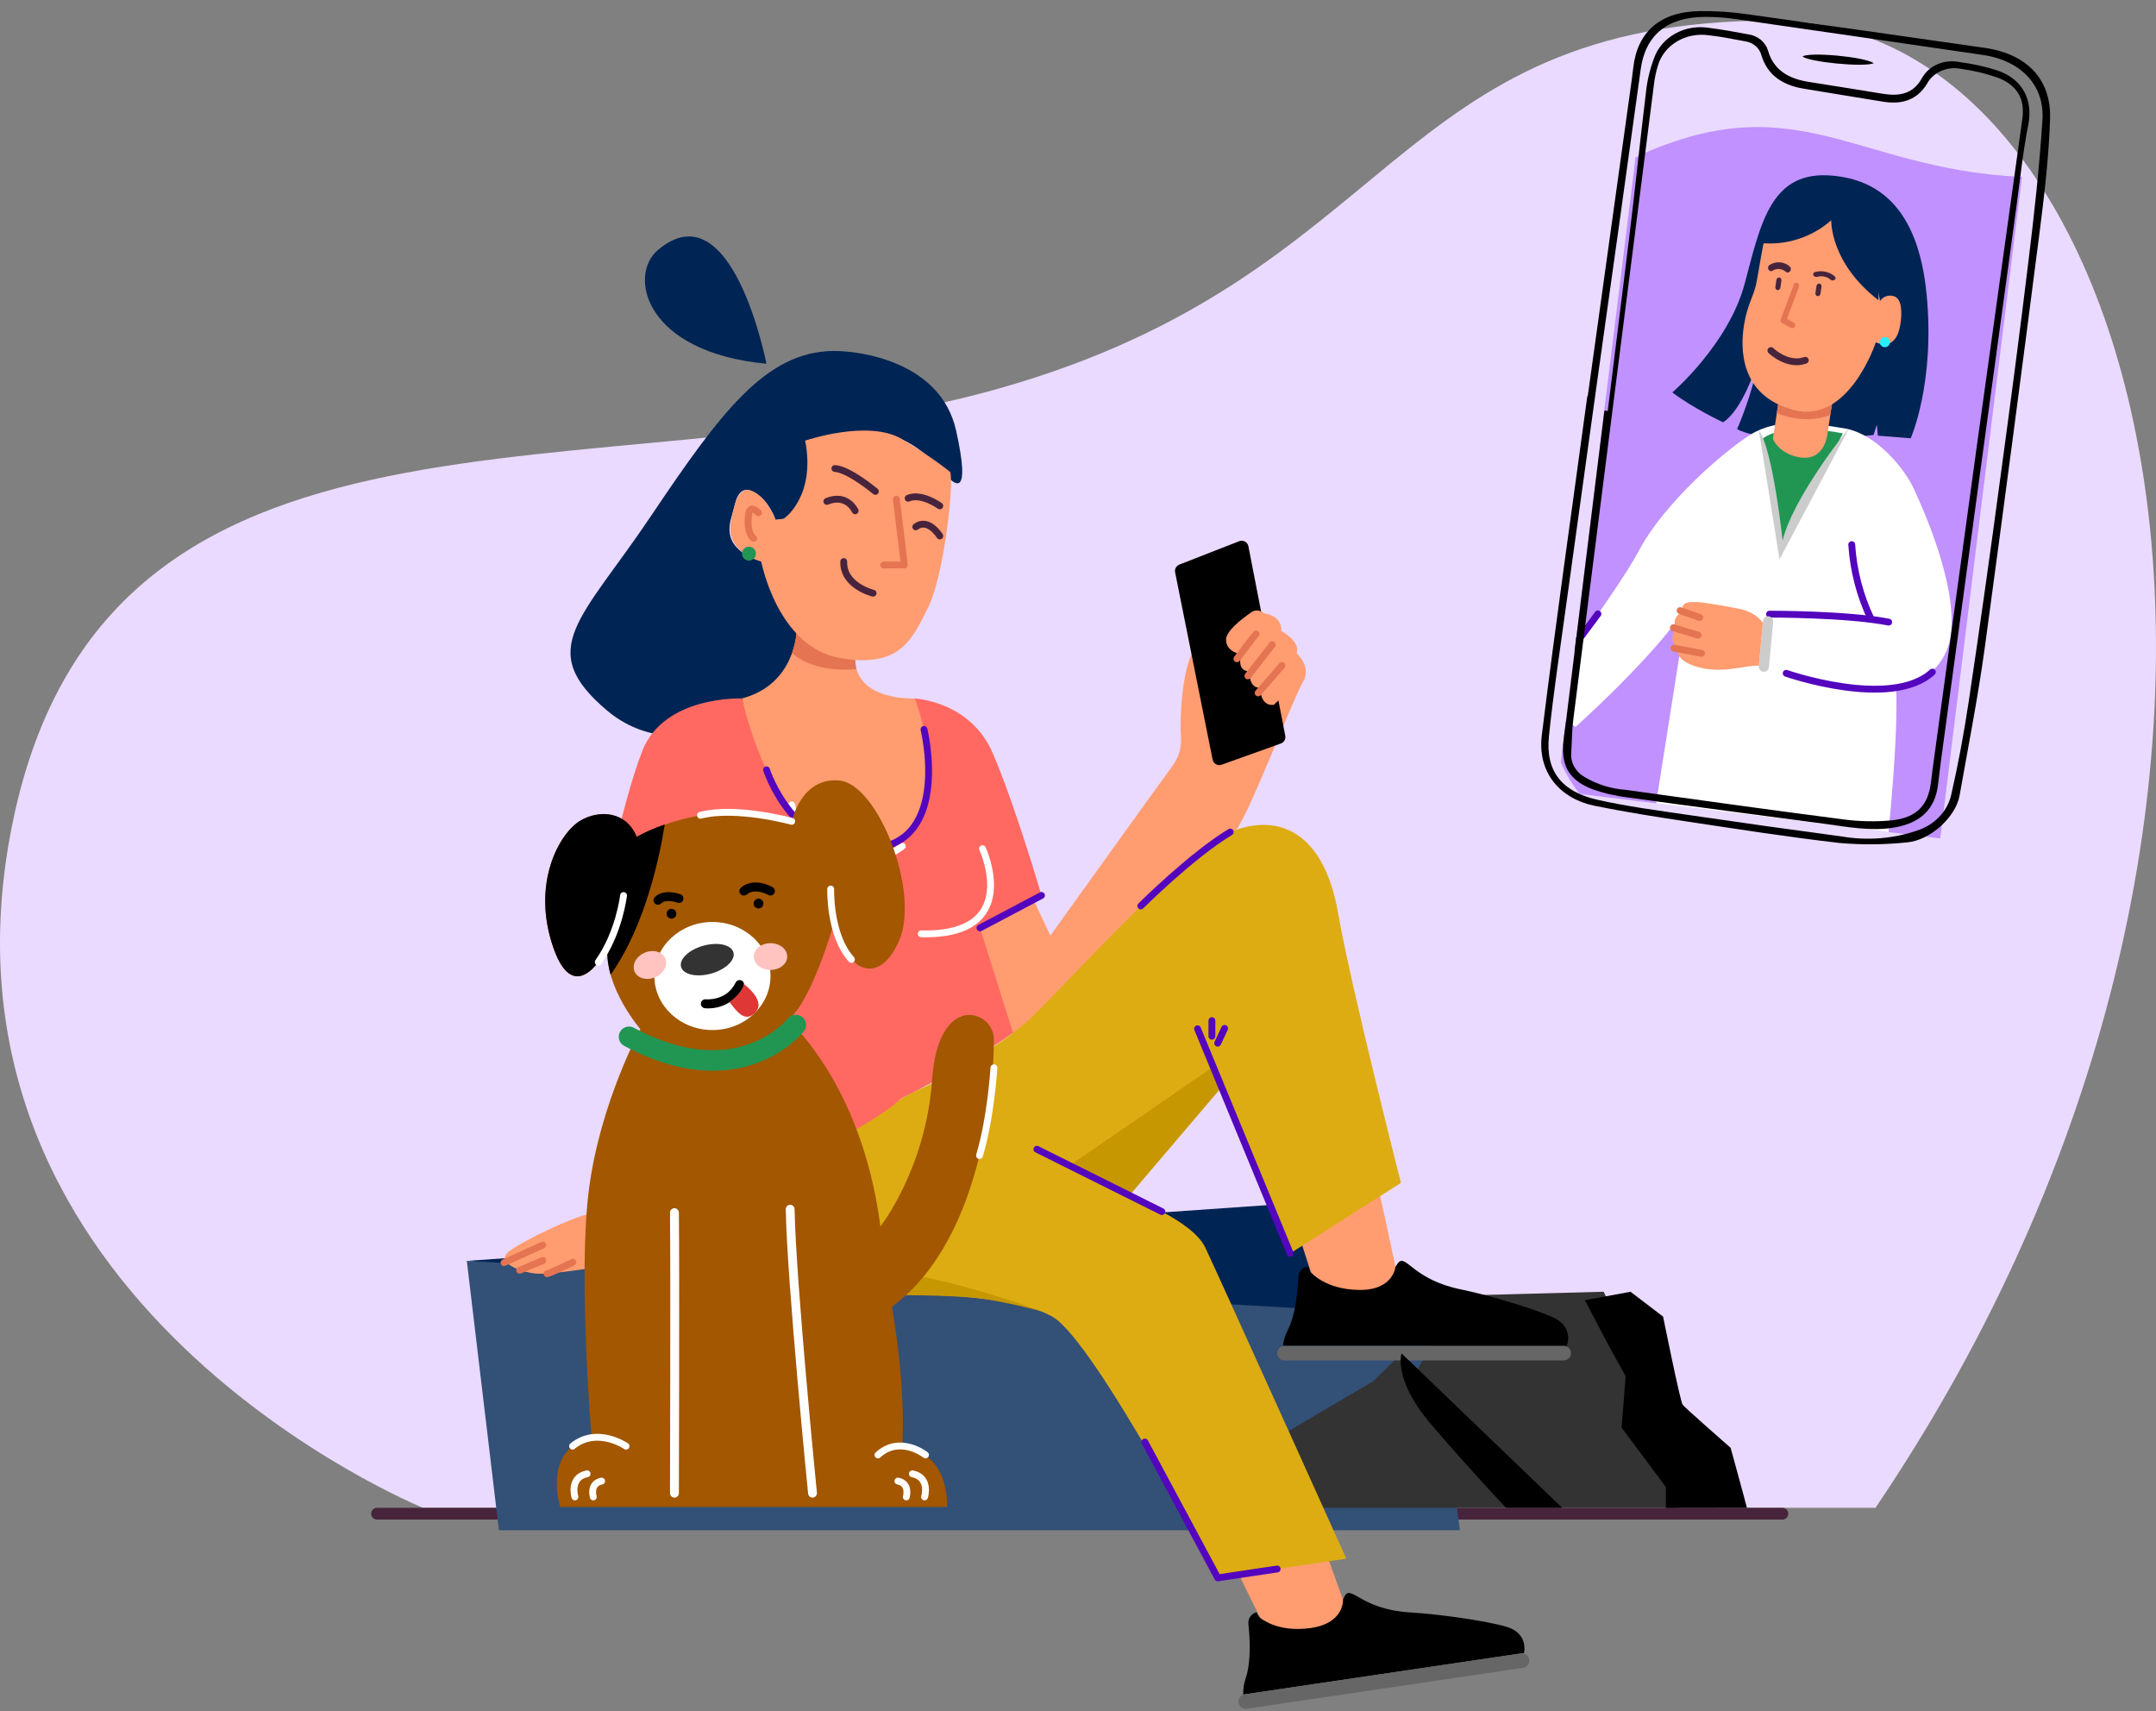 <svg width="315" height="250" viewBox="0 0 315 250" fill="none" xmlns="http://www.w3.org/2000/svg">
<rect x="0" y="0" width="315" height="250" fill="#808080" stroke="none"/>
<path d="M61.804 220.296C61.804 220.296 -11.497 190.562 1.557 121.651C14.612 52.739 87.624 73.302 146.008 56.747C204.391 40.191 202.976 3 259.157 3C315.337 3 343.381 117.767 274.015 220.296H61.804Z" fill="#EADAFF"/>
<path d="M260.41 222.016H55.091C54.862 222.016 54.643 221.926 54.481 221.764C54.319 221.603 54.228 221.384 54.227 221.156C54.228 220.927 54.319 220.708 54.481 220.547C54.643 220.385 54.862 220.295 55.091 220.295H260.41C260.638 220.295 260.857 220.386 261.019 220.547C261.18 220.708 261.271 220.927 261.271 221.156C261.271 221.384 261.18 221.603 261.019 221.764C260.857 221.926 260.638 222.016 260.41 222.016Z" fill="#47243B"/>
<path d="M121.74 51.278C125.562 51.23 137.439 52.797 139.687 62.894C141.935 72.991 139.343 70.506 138.692 69.906C137.542 68.874 134.141 64.054 128.856 63.365C123.572 62.677 117.647 64.398 117.647 64.398C117.647 64.398 120.274 71.772 114.521 75.811L113.316 75.966C113.316 75.966 112.452 73.26 110.335 71.989C108.218 70.719 107.581 72.599 107.219 74.279C106.858 75.959 104.672 79.856 111.223 82.035C111.223 82.035 112.542 86.789 117.162 91.674C117.162 91.674 119.73 94.525 117.12 98.904C114.511 103.283 99.356 112.802 88.701 103.817C78.046 94.831 84.938 90.549 95.177 75.294C105.415 60.04 111.953 51.395 121.74 51.278Z" fill="#002454"/>
<path d="M193.244 175.51L68.204 184.22L193.244 195.539V175.51Z" fill="#002454"/>
<path d="M72.893 223.577L68.204 184.221L209.201 192.242L213.298 223.577H72.893Z" fill="#335076"/>
<path d="M245.362 220.298H179.738L187.347 209.629L200.663 201.783L204.77 197.741L207.159 200.041L212.874 189.3L234.308 188.729L240.845 203.091L240.37 208.204L245.362 213.553V220.298Z" fill="#333333"/>
<path d="M133.635 102.048C133.635 102.048 123.603 102.533 125.094 94.708L116.394 92.019C116.394 92.019 116.374 99.938 108.404 102.048C108.404 102.048 112.879 128.064 127.896 125.007C142.913 121.95 133.635 102.048 133.635 102.048Z" fill="#FF9C70"/>
<path d="M125.121 97.756C125.121 97.756 119.083 98.52 115.723 95.391C115.723 95.391 116.962 92.354 116.167 89.518L125.059 94.052C125.059 94.052 124.756 96.406 125.121 97.756Z" fill="#E47452"/>
<path d="M138.858 68.992C139.329 71.347 137.863 84.309 135.56 88.843C133.256 93.377 131.573 97.639 122.822 96.162C113.565 94.599 111.217 82.019 111.217 82.019C111.217 82.019 106.09 80.818 106.772 76.473C107.454 72.129 108.445 70.876 110.328 71.974C112.212 73.072 113.31 75.95 113.31 75.95L114.515 75.795C114.515 75.795 119.214 72.59 117.641 64.383C117.641 64.383 126.905 61.198 131.824 64.183C136.744 67.168 138.858 68.992 138.858 68.992Z" fill="#FF9C70"/>
<path d="M255.229 220.296C255.108 219.735 252.85 211.531 252.85 211.531C252.85 211.531 246.192 205.706 245.838 205.231C245.483 204.756 242.984 192.362 242.984 192.362L238.229 188.73L231.561 189.966L234.9 196.332L237.513 201.086L236.921 208.577L243.393 217.256V220.313L255.229 220.296Z" fill="black"/>
<path d="M151.003 131.476L153.465 136.702C153.465 136.702 166.323 118.749 171.366 111.812C172.234 110.617 172.652 109.154 172.547 107.681C172.382 105.271 172.585 99.542 173.869 96.11C174.819 93.569 177.656 91.487 177.656 91.487C177.656 91.487 180.479 88.877 182.183 88.839C183.887 88.801 184.648 89.597 184.648 89.597C184.648 89.597 187.337 89.862 187.185 92.175C187.185 92.175 190.101 93.728 189.42 95.432C189.42 95.432 191.73 97.401 190.328 99.711C188.927 102.021 182.459 119.028 180.631 121.19C178.802 123.352 164.853 143.632 164.853 143.632L148.115 151.729L142.197 135.26L151.003 131.476Z" fill="#FF9C70"/>
<path d="M204.33 184.451C203.727 185.081 203.187 187.587 197.152 187.511C191.117 187.436 191.155 185.036 191.155 185.036C190.768 185.067 190.406 185.239 190.138 185.519C189.87 185.798 189.713 186.167 189.698 186.554C189.623 188.493 189.32 192.011 188.177 194.28C187.785 195.014 187.535 195.815 187.44 196.641H228.91C228.91 196.641 230.032 193.932 226.975 192.51C223.918 191.088 216.909 189.088 213.398 188.379C206.533 186.964 205.455 183.274 204.33 184.451Z" fill="black"/>
<path d="M228.466 196.639H187.66C187.073 196.639 186.597 197.115 186.597 197.702C186.597 198.29 187.073 198.766 187.66 198.766H228.466C229.054 198.766 229.53 198.29 229.53 197.702C229.53 197.115 229.054 196.639 228.466 196.639Z" fill="#666666"/>
<path d="M201.507 174.236C201.638 174.498 203.882 185.088 203.882 185.088C203.882 185.088 203.596 188.53 198.57 188.465C193.544 188.399 191.509 185.859 191.509 185.859L189.499 179.586L201.507 174.236Z" fill="#FF9C70"/>
<path d="M196.563 233.04C196.057 233.753 195.874 236.311 189.908 237.12C183.942 237.929 183.615 235.55 183.615 235.55C183.236 235.637 182.902 235.861 182.677 236.178C182.452 236.496 182.352 236.885 182.396 237.271C182.606 239.199 182.823 242.725 182.021 245.138C181.743 245.921 181.614 246.748 181.639 247.579L222.661 241.506C222.661 241.506 223.374 238.662 220.141 237.695C216.909 236.727 209.683 235.784 206.106 235.588C199.11 235.202 197.502 231.712 196.563 233.04Z" fill="black"/>
<path d="M222.222 241.57L181.857 247.545C181.275 247.631 180.874 248.172 180.96 248.753C181.046 249.335 181.587 249.736 182.168 249.65L222.534 243.675C223.115 243.589 223.516 243.048 223.43 242.467C223.344 241.886 222.804 241.484 222.222 241.57Z" fill="#666666"/>
<path d="M193.562 226.455C193.727 226.696 196.216 233.736 196.216 233.736C196.216 233.736 196.433 237.179 191.455 237.867C186.476 238.556 184.084 236.325 184.084 236.325L180.424 228.879L193.562 226.455Z" fill="#FF9C70"/>
<path d="M204.684 172.821L188.504 183.125L178.451 158.861L164.87 174.807C164.87 174.807 174.165 178.223 176.086 182.254C178.007 186.285 196.704 227.728 196.704 227.728L177.924 230.53C177.924 230.53 160.05 196.104 153.826 192.417C147.601 188.729 130.956 189.177 130.956 189.177C130.956 189.177 102.293 187.38 95.631 182.216C88.97 177.052 103.126 172.232 103.126 172.232C103.126 172.232 113.109 170.067 119.943 167.413C126.777 164.758 129.411 161.305 134.13 159.236C138.85 157.167 145.643 152.943 149.622 149.628C153.602 146.313 173.552 123.629 180.634 121.226C187.715 118.823 193.592 122.469 195.499 133.399C197.406 144.33 204.684 172.821 204.684 172.821Z" fill="#DDAC13"/>
<path d="M148.001 150.889L143.181 135.59L152.17 130.842C152.17 130.842 148.383 117.833 145.075 110.104C141.766 102.375 133.642 102.062 133.642 102.062C133.642 102.062 141.363 121.282 127.486 123.967C113.609 126.653 108.404 102.048 108.404 102.048C108.404 102.048 97.043 101.576 93.848 109.698C90.653 117.819 87.273 135.48 87.118 135.951C86.963 136.423 95.473 141.628 95.473 141.628L110.535 172.536C110.535 172.536 127.342 164.718 131.586 160.539C132.643 159.929 141.019 155.977 148.001 150.889Z" fill="#FF6961"/>
<path d="M143.55 123.996C143.55 123.996 149.516 136.799 134.599 136.434" stroke="white" stroke-linecap="round" stroke-linejoin="round"/>
<path d="M115.678 117.598C115.678 117.598 118.112 133.31 131.838 123.636" stroke="white" stroke-linecap="round" stroke-linejoin="round"/>
<path d="M96.123 36.528C91.72 40.257 94.185 51.469 111.977 53.142C111.977 53.142 106.992 27.336 96.123 36.528Z" fill="#002454"/>
<path d="M228.242 220.296L204.767 197.74C204.767 197.74 203.51 201.527 208.981 207.965C214.451 214.403 220.038 220.296 220.038 220.296H228.242Z" fill="black"/>
<path d="M178.445 158.862L177.205 155.891L156.271 170.298L164.877 174.808L178.445 158.862Z" fill="#C79702"/>
<path d="M94.437 177.566C94.437 177.566 124.364 184.854 132.199 186.08C140.035 187.306 149.502 190.556 152.167 191.619C152.167 191.619 145.605 189.705 140.51 189.45C135.415 189.196 132.065 189.254 130.956 189.178C129.848 189.103 111.991 187.695 105.512 185.832C99.033 183.97 91.724 182.169 94.437 177.566Z" fill="#C79702"/>
<path d="M127.896 71.794C127.896 71.794 124.036 68.565 121.981 68.451" stroke="#47243B" stroke-linecap="round" stroke-linejoin="round"/>
<path d="M137.308 73.91C137.308 73.91 134.637 71.962 132.685 72.795" stroke="#47243B" stroke-linecap="round" stroke-linejoin="round"/>
<path d="M137.308 78.313C137.308 78.313 135.638 75.586 133.8 76.977" stroke="#47243B" stroke-linecap="round" stroke-linejoin="round"/>
<path d="M124.939 74.635C124.939 74.635 123.771 72.032 120.807 73.258" stroke="#47243B" stroke-linecap="round" stroke-linejoin="round"/>
<path d="M129.121 82.546H132.13L130.96 72.928" stroke="#E47452" stroke-linecap="round" stroke-linejoin="round"/>
<path d="M127.562 86.668C127.562 86.668 123.159 85.608 123.272 82.045" stroke="#47243B" stroke-linecap="round" stroke-linejoin="round"/>
<path d="M109.784 128.131L110.373 135.577" stroke="#5405BE" stroke-linecap="round" stroke-linejoin="round"/>
<path d="M109.426 81.905C109.989 81.905 110.445 81.449 110.445 80.886C110.445 80.323 109.989 79.867 109.426 79.867C108.863 79.867 108.407 80.323 108.407 80.886C108.407 81.449 108.863 81.905 109.426 81.905Z" fill="#219653"/>
<path d="M110.82 74.914C110.82 74.914 109.677 73.706 109.423 74.914C109.168 76.122 109.233 78.012 110.111 78.663" stroke="#E47452" stroke-linecap="round" stroke-linejoin="round"/>
<path d="M88.739 184.909C88.595 184.909 80.367 186.331 78.167 186.066C75.967 185.801 72.359 184.448 74.311 182.878C76.263 181.308 83.978 177.683 86.071 177.37C87.158 177.178 88.256 177.063 89.359 177.025L88.739 184.909Z" fill="#FF9C70"/>
<path d="M73.64 184.476L79.307 181.904" stroke="#E47452" stroke-linecap="round" stroke-linejoin="round"/>
<path d="M75.926 185.591L79.307 184.162" stroke="#E47452" stroke-linecap="round" stroke-linejoin="round"/>
<path d="M79.926 186.098C80.308 186.067 83.695 184.418 83.695 184.418" stroke="#E47452" stroke-linecap="round" stroke-linejoin="round"/>
<path d="M152.167 130.824L143.178 135.575" stroke="#5405BE" stroke-linecap="round" stroke-linejoin="round"/>
<path d="M166.677 132.361C166.677 132.361 174.089 124.969 179.742 121.564" stroke="#5405BE" stroke-linecap="round" stroke-linejoin="round"/>
<path d="M188.5 183.127L174.967 150.309" stroke="#5405BE" stroke-linecap="round" stroke-linejoin="round"/>
<path d="M177.064 149.119V151.395" stroke="#5405BE" stroke-linecap="round" stroke-linejoin="round"/>
<path d="M178.919 150.256L177.907 152.414" stroke="#5405BE" stroke-linecap="round" stroke-linejoin="round"/>
<path d="M169.752 177.018L151.499 167.912" stroke="#5405BE" stroke-linecap="round" stroke-linejoin="round"/>
<path d="M167.27 210.682L177.918 230.532L186.596 229.238" stroke="#5405BE" stroke-linecap="round" stroke-linejoin="round"/>
<path d="M181.057 79.07L172.309 82.488C172.09 82.574 171.908 82.734 171.795 82.941C171.682 83.147 171.644 83.386 171.69 83.617L177.167 110.979C177.196 111.121 177.254 111.254 177.339 111.37C177.424 111.487 177.532 111.584 177.657 111.655C177.783 111.725 177.922 111.768 178.065 111.781C178.209 111.793 178.353 111.775 178.489 111.727L187.137 108.628C187.362 108.548 187.551 108.389 187.67 108.182C187.789 107.974 187.829 107.73 187.784 107.496L182.396 79.81C182.368 79.667 182.308 79.532 182.222 79.414C182.137 79.297 182.026 79.199 181.898 79.129C181.771 79.058 181.63 79.017 181.484 79.006C181.339 78.996 181.193 79.018 181.057 79.07Z" fill="black"/>
<path d="M184.8 89.896C184.711 89.729 184.589 89.584 184.441 89.468C184.292 89.353 184.121 89.27 183.938 89.225C183.755 89.181 183.565 89.175 183.38 89.21C183.195 89.244 183.019 89.317 182.865 89.424C181.377 90.457 179.105 92.209 179.13 93.472C179.167 95.349 181.374 95.597 181.374 95.597C181.374 95.597 180.51 98.007 182.562 98.106C182.562 98.106 182.386 100.585 184.118 100.478C184.118 100.478 184.049 103.201 186.101 102.988L189.85 99.415L184.8 89.896Z" fill="#FF9C70"/>
<path d="M183.818 101.239L187.302 97.225" stroke="#E47452" stroke-linecap="round" stroke-linejoin="round"/>
<path d="M182.318 98.754L185.884 94.203" stroke="#E47452" stroke-linecap="round" stroke-linejoin="round"/>
<path d="M183.515 92.629C183.343 92.767 180.72 96.254 180.72 96.254" stroke="#E47452" stroke-linecap="round" stroke-linejoin="round"/>
<path d="M134.998 106.572C134.998 106.572 139.015 122.98 127.486 123.968C115.957 124.956 111.994 112.473 111.994 112.473" stroke="#5405BE" stroke-linecap="round" stroke-linejoin="round"/>
<path d="M88.746 138.496C88.746 138.496 84.123 147.85 80.856 138.496C77.589 129.142 81.699 121.737 84.801 119.906C87.445 118.336 91.449 118.439 93.025 122.271C93.025 122.271 103.622 116.074 115.678 120.016C115.678 120.016 117.031 113.475 122.667 114.043C128.302 114.611 134.499 130.385 131.342 137.484C128.185 144.582 123.231 141.429 121.878 134.781C121.878 134.781 118.498 146.614 115.117 148.979C115.117 148.979 115.506 149.323 116.15 150.012C118.928 152.931 126.44 162.223 128.629 179.195C128.629 179.195 135.277 170.743 136.179 157.785C137.081 144.827 145.095 147.602 145.195 151.698C145.295 155.795 144.407 180.548 130.32 190.917C130.32 190.917 132.365 202.13 131.834 211.249C131.834 211.249 138.43 211.711 138.375 220.169H81.844C81.844 220.169 79.134 211.604 86.44 210.13C86.44 210.13 84.391 186.214 86.068 173.604C87.744 160.994 93.556 150.352 93.556 150.352C93.556 150.352 88.368 144.376 88.746 138.496Z" fill="#A25700"/>
<path d="M104.09 150.493C108.777 150.493 112.576 146.959 112.576 142.599C112.576 138.239 108.777 134.705 104.09 134.705C99.403 134.705 95.604 138.239 95.604 142.599C95.604 146.959 99.403 150.493 104.09 150.493Z" fill="white"/>
<path d="M103.896 142.246C106.008 141.661 107.469 140.275 107.157 139.15C106.846 138.025 104.881 137.587 102.768 138.172C100.655 138.756 99.195 140.143 99.506 141.268C99.818 142.393 101.783 142.831 103.896 142.246Z" fill="#333333"/>
<path d="M103.443 147.326C103.274 147.326 103.123 147.326 102.985 147.306C102.813 147.287 102.655 147.2 102.546 147.066C102.437 146.931 102.386 146.759 102.403 146.586C102.421 146.414 102.507 146.257 102.641 146.148C102.775 146.038 102.947 145.987 103.119 146.004C103.25 146.004 106.169 146.266 107.471 143.564C107.546 143.408 107.68 143.288 107.843 143.23C108.006 143.173 108.186 143.183 108.342 143.257C108.498 143.333 108.618 143.467 108.675 143.631C108.733 143.795 108.723 143.975 108.648 144.132C108.169 145.1 107.427 145.914 106.506 146.479C105.585 147.044 104.523 147.338 103.443 147.326Z" fill="black"/>
<path d="M112.576 141.707C113.924 141.707 115.017 140.833 115.017 139.755C115.017 138.677 113.924 137.803 112.576 137.803C111.228 137.803 110.135 138.677 110.135 139.755C110.135 140.833 111.228 141.707 112.576 141.707Z" fill="#FFC3C0"/>
<path d="M95.721 142.784C96.961 142.255 97.624 141.023 97.202 140.031C96.779 139.04 95.431 138.664 94.191 139.192C92.951 139.72 92.288 140.952 92.71 141.944C93.133 142.936 94.481 143.312 95.721 142.784Z" fill="#FFC3C0"/>
<path d="M98.11 134.214C98.504 134.214 98.822 133.895 98.822 133.502C98.822 133.108 98.504 132.789 98.11 132.789C97.716 132.789 97.397 133.108 97.397 133.502C97.397 133.895 97.716 134.214 98.11 134.214Z" fill="black"/>
<path d="M110.819 132.724C111.213 132.724 111.532 132.405 111.532 132.011C111.532 131.618 111.213 131.299 110.819 131.299C110.426 131.299 110.106 131.618 110.106 132.011C110.106 132.405 110.426 132.724 110.819 132.724Z" fill="black"/>
<path d="M96.138 132.187C96.051 132.188 95.965 132.171 95.885 132.138C95.806 132.105 95.733 132.056 95.673 131.995C95.551 131.872 95.482 131.706 95.482 131.533C95.482 131.36 95.551 131.195 95.673 131.072C97.008 129.747 99.336 130.628 99.436 130.666C99.597 130.729 99.727 130.853 99.797 131.012C99.867 131.171 99.87 131.351 99.807 131.513C99.744 131.673 99.62 131.803 99.462 131.872C99.304 131.942 99.125 131.946 98.964 131.884C98.51 131.712 97.201 131.396 96.592 131.998C96.472 132.119 96.308 132.187 96.138 132.187Z" fill="black"/>
<path d="M112.576 130.839C112.456 130.84 112.337 130.809 112.232 130.75C112.194 130.729 110.311 129.665 109.099 130.684C109.034 130.74 108.958 130.782 108.876 130.808C108.795 130.834 108.709 130.843 108.623 130.836C108.538 130.829 108.455 130.804 108.379 130.765C108.303 130.725 108.235 130.671 108.18 130.605C108.125 130.54 108.083 130.464 108.057 130.382C108.031 130.301 108.021 130.215 108.029 130.129C108.036 130.044 108.06 129.961 108.1 129.885C108.139 129.809 108.194 129.741 108.259 129.686C110.184 128.065 112.783 129.559 112.893 129.624C112.967 129.667 113.031 129.725 113.083 129.793C113.134 129.861 113.172 129.939 113.193 130.022C113.215 130.105 113.22 130.191 113.208 130.276C113.196 130.361 113.167 130.442 113.124 130.516C113.068 130.612 112.988 130.692 112.893 130.749C112.797 130.806 112.688 130.837 112.576 130.839Z" fill="black"/>
<path d="M118.718 218.81C118.556 218.809 118.4 218.749 118.28 218.64C118.16 218.532 118.084 218.382 118.067 218.221C118.036 217.912 114.996 187.368 114.8 176.686C114.797 176.513 114.863 176.346 114.983 176.222C115.103 176.097 115.268 176.025 115.441 176.021C115.612 176.021 115.776 176.087 115.898 176.207C116.02 176.327 116.089 176.491 116.091 176.662C116.287 187.293 119.324 217.784 119.355 218.091C119.371 218.263 119.319 218.435 119.209 218.569C119.1 218.703 118.942 218.788 118.77 218.807L118.718 218.81Z" fill="white"/>
<path d="M98.54 218.807C98.367 218.806 98.201 218.736 98.079 218.612C97.958 218.489 97.889 218.323 97.889 218.15C97.889 217.83 97.986 185.872 97.889 177.182C97.888 177.009 97.956 176.843 98.077 176.719C98.198 176.595 98.363 176.524 98.537 176.521C98.709 176.521 98.874 176.59 98.996 176.711C99.117 176.832 99.186 176.997 99.187 177.169C99.287 185.875 99.187 217.844 99.187 218.164C99.185 218.334 99.115 218.497 98.995 218.617C98.874 218.737 98.71 218.806 98.54 218.807Z" fill="white"/>
<path d="M93.025 122.253C91.449 118.421 87.445 118.318 84.801 119.888C81.703 121.723 77.589 129.128 80.856 138.478C84.123 147.828 88.746 138.478 88.746 138.478C88.68 139.803 88.839 141.13 89.218 142.402C94.337 135.211 96.447 124.78 97.119 120.459C95.705 120.938 94.335 121.538 93.025 122.253Z" fill="black"/>
<path d="M116.274 149.76C116.274 149.76 108.108 160.17 91.903 151.481" stroke="#219653" stroke-width="3" stroke-linecap="round" stroke-linejoin="round"/>
<path d="M135.084 218.709C135.084 218.709 135.959 215.855 133.301 215.328" stroke="white" stroke-linecap="round" stroke-linejoin="round"/>
<path d="M132.412 218.709C132.412 218.709 133.008 216.751 131.187 216.393" stroke="white" stroke-linecap="round" stroke-linejoin="round"/>
<path d="M83.998 218.709C83.998 218.709 83.124 215.855 85.781 215.328" stroke="white" stroke-linecap="round" stroke-linejoin="round"/>
<path d="M86.681 218.709C86.681 218.709 86.082 216.751 87.903 216.393" stroke="white" stroke-linecap="round" stroke-linejoin="round"/>
<path d="M108.658 143.742C108.6 143.808 108.861 144.685 106.593 146.417C107.739 147.918 108.841 149.374 110.276 148.011C111.712 146.648 110.035 144.844 108.658 143.742Z" fill="#DF3636"/>
<path d="M115.677 120C115.677 120 107.563 117.765 102.341 119.115" stroke="white" stroke-linecap="round" stroke-linejoin="round"/>
<path d="M91.101 130.84C91.101 130.84 90.484 136.238 87.407 140.565" stroke="white" stroke-linecap="round" stroke-linejoin="round"/>
<path d="M121.369 129.891C121.369 129.891 121.159 136.618 124.398 140.177" stroke="white" stroke-linecap="round" stroke-linejoin="round"/>
<path d="M91.469 211.288C91.469 211.288 87.211 208.368 83.651 211.288" stroke="white" stroke-linecap="round" stroke-linejoin="round"/>
<path d="M135.222 212.57C135.222 212.57 131.504 209.626 128.275 212.57" stroke="white" stroke-linecap="round" stroke-linejoin="round"/>
<path d="M145.213 156.012C145.213 156.012 144.796 163.159 143.113 168.832" stroke="white" stroke-linecap="round" stroke-linejoin="round"/>
<g clip-path="url(#clip0_11582_11920)">
<path d="M248.277 129.287C248.277 129.287 229.583 120.707 227.096 108.377C224.609 96.046 226.796 91.127 231.971 67.824C234.572 56.117 222.061 30.181 240.363 22.319C264.49 11.937 272.373 26.434 300.311 25.913C328.25 25.392 329.465 20.788 341.515 15.544C366.251 4.784 387.651 -5.938 398.749 29.461C409.847 64.86 412.908 78.763 394.539 95.542C376.17 112.322 373.116 129.764 373.116 129.764L248.294 129.293" fill="#C091FF"/>
<path d="M267.832 25.671C274.112 26.283 280.218 29.994 281.482 42.994C282.747 55.993 279.162 64.033 279.162 64.033L274.369 63.65L274.212 62.057L273.724 63.553C273.724 63.553 258.944 65.338 253.799 62.708C253.799 62.708 256.28 56.972 256.672 53.299C256.672 53.299 254.598 59.908 251.746 61.695C251.746 61.695 247.324 59.624 244.337 57.334C244.337 57.334 252.553 50.299 254.917 41.407C257.282 32.515 258.748 24.787 267.832 25.671Z" fill="#002454"/>
<path d="M237.592 146.452L272.553 150.393C272.553 150.393 277.678 113.297 277.025 100.526C277.025 100.526 284.465 99.585 285.084 92.181C285.703 84.777 280.998 74.477 279.663 71.508C278.328 68.539 274.17 63.356 269.444 62.58C264.718 61.803 259.677 61.045 255.766 63.499C251.854 65.954 243.218 73.414 239.494 80.375C235.771 87.336 224.058 102.412 224.058 102.412L230.192 106.208C230.192 106.208 242.037 95.628 246.533 88.473C246.531 88.462 238.415 139.317 237.592 146.452Z" fill="white"/>
<path d="M269.256 63.324C269.256 63.324 260.961 61.513 257.541 64.072L259.909 80.585L260.38 80.35L269.256 63.324Z" fill="#219653"/>
<path d="M256.976 62.857C259.055 65.751 260.443 78.975 260.443 78.975C261.88 72.961 269.587 63.079 270.104 62.664L259.997 81.722L256.976 62.857Z" fill="#CCCCCC"/>
<path d="M267.729 58.562L266.975 63.555C266.833 64.494 266.098 67.298 263.016 66.833C259.935 66.368 259.027 64.142 259.027 64.142L260.021 57.563L267.729 58.562Z" fill="#FF9C70"/>
<path d="M259.602 60.337C259.602 60.337 263.41 62.173 267.418 60.623L267.729 58.562L260.022 57.554L259.602 60.337Z" fill="#E47452"/>
<path d="M274.067 50.022C274.067 50.022 270.124 61.999 262.112 59.917C254.1 57.834 254.272 50.78 254.806 47.49C255.34 44.201 256.304 43.273 256.683 40.99C257.062 38.708 257.594 35.888 257.594 35.888C257.856 34.15 262.681 28.515 268.044 31.288C273.407 34.061 274.677 43.99 274.677 43.99C274.875 43.677 275.17 43.436 275.517 43.303C275.864 43.169 276.246 43.151 276.605 43.25C277.944 43.556 277.9 45.729 277.657 47.342C277.413 48.954 276.601 51.083 274.067 50.022Z" fill="#FF9C70"/>
<path d="M258.734 51.217C258.734 51.217 261.186 53.584 263.758 52.64" stroke="#47243B" stroke-linecap="round" stroke-linejoin="round"/>
<path d="M261.81 47.937C261.894 47.95 261.98 47.935 262.056 47.893C262.133 47.852 262.196 47.786 262.238 47.705C262.262 47.652 262.277 47.595 262.282 47.537C262.286 47.478 262.279 47.42 262.262 47.365C262.244 47.31 262.217 47.259 262.181 47.216C262.145 47.173 262.101 47.139 262.052 47.114L261.076 46.591L262.834 41.9C262.875 41.792 262.875 41.671 262.833 41.565C262.791 41.459 262.712 41.375 262.612 41.334C262.562 41.313 262.509 41.303 262.455 41.305C262.401 41.306 262.348 41.319 262.298 41.343C262.249 41.367 262.204 41.4 262.166 41.442C262.129 41.484 262.099 41.534 262.079 41.588L260.182 46.654C260.143 46.756 260.141 46.87 260.176 46.972C260.212 47.074 260.282 47.157 260.373 47.204L261.678 47.902C261.719 47.921 261.764 47.933 261.81 47.937Z" fill="#E47452"/>
<path d="M265.548 43.263C265.645 43.277 265.745 43.249 265.825 43.184C265.905 43.119 265.959 43.022 265.975 42.915L266.13 41.891C266.146 41.784 266.123 41.676 266.065 41.59C266.008 41.504 265.922 41.448 265.825 41.433C265.727 41.418 265.628 41.447 265.548 41.512C265.468 41.577 265.414 41.673 265.398 41.78L265.243 42.805C265.227 42.912 265.25 43.02 265.307 43.106C265.365 43.191 265.451 43.248 265.548 43.263Z" fill="#47243B"/>
<path d="M259.694 42.38C259.791 42.394 259.89 42.366 259.97 42.301C260.05 42.236 260.104 42.139 260.12 42.033L260.275 41.008C260.291 40.901 260.268 40.793 260.211 40.707C260.154 40.621 260.067 40.565 259.97 40.55C259.873 40.536 259.773 40.564 259.693 40.629C259.613 40.694 259.559 40.791 259.543 40.897L259.388 41.922C259.372 42.029 259.395 42.137 259.453 42.223C259.51 42.309 259.597 42.365 259.694 42.38Z" fill="#47243B"/>
<path d="M258.626 39.593C258.683 39.612 258.743 39.618 258.803 39.611C258.863 39.603 258.921 39.582 258.974 39.55C259.278 39.364 259.623 39.279 259.966 39.305C260.309 39.331 260.634 39.468 260.901 39.698C260.945 39.739 260.996 39.771 261.052 39.79C261.107 39.81 261.166 39.817 261.225 39.811C261.284 39.806 261.342 39.788 261.395 39.758C261.448 39.728 261.495 39.687 261.534 39.638C261.613 39.539 261.654 39.412 261.648 39.283C261.642 39.154 261.589 39.035 261.502 38.951C261.1 38.59 260.604 38.372 260.08 38.327C259.555 38.281 259.025 38.409 258.56 38.695C258.454 38.758 258.375 38.864 258.339 38.989C258.303 39.114 258.314 39.248 258.369 39.362C258.424 39.473 258.516 39.555 258.626 39.593Z" fill="#47243B"/>
<path d="M265.17 40.421C265.226 40.443 265.285 40.457 265.345 40.461C265.406 40.464 265.465 40.458 265.521 40.442C265.837 40.35 266.185 40.338 266.521 40.408C266.858 40.478 267.167 40.627 267.412 40.836C267.451 40.873 267.499 40.904 267.552 40.927C267.605 40.951 267.662 40.965 267.72 40.97C267.779 40.975 267.837 40.971 267.893 40.958C267.948 40.944 267.998 40.922 268.041 40.891C268.085 40.861 268.12 40.824 268.145 40.782C268.17 40.739 268.185 40.693 268.188 40.645C268.19 40.597 268.181 40.548 268.161 40.502C268.141 40.456 268.111 40.413 268.071 40.375C267.703 40.05 267.231 39.816 266.716 39.704C266.201 39.592 265.667 39.607 265.181 39.747C265.075 39.779 264.991 39.844 264.946 39.929C264.901 40.014 264.899 40.112 264.94 40.202C264.96 40.249 264.99 40.292 265.029 40.33C265.069 40.367 265.117 40.398 265.17 40.421Z" fill="#47243B"/>
<path d="M275.275 50.72C274.871 50.659 274.593 50.282 274.654 49.878C274.715 49.474 275.092 49.196 275.496 49.257C275.9 49.318 276.179 49.695 276.118 50.099C276.057 50.503 275.679 50.781 275.275 50.72Z" fill="#2AEEFF"/>
<path d="M267.553 32.185C267.553 32.185 267.313 38.333 274.44 43.858L274.929 33.625L265.746 27.95L260.859 30.144L256.993 35.478C258.88 35.703 260.795 35.526 262.613 34.959C264.432 34.392 266.114 33.447 267.553 32.185Z" fill="#002454"/>
<path d="M270.545 79.571C270.795 83.384 271.762 87.093 273.389 90.48" stroke="#5405BE" stroke-linecap="round" stroke-linejoin="round"/>
<path d="M258.532 89.732C258.532 89.732 269.839 89.698 275.946 90.894" stroke="#5405BE" stroke-linecap="round" stroke-linejoin="round"/>
<path d="M260.97 98.371C260.97 98.371 276.311 103.715 282.329 98.191" stroke="#5405BE" stroke-linecap="round" stroke-linejoin="round"/>
<path d="M233.464 89.691L225.952 99.785" stroke="#5405BE" stroke-linecap="round" stroke-linejoin="round"/>
<path d="M256.969 97.343L257.588 90.711C257.626 90.304 257.987 90.004 258.394 90.043C258.801 90.081 259.1 90.441 259.062 90.848L258.443 97.48C258.405 97.887 258.044 98.186 257.637 98.148C257.23 98.11 256.931 97.75 256.969 97.343Z" fill="#CCCCCC"/>
<path d="M257.562 90.987C257.562 90.987 256.57 89.456 254.234 88.978C251.898 88.5 248.686 87.963 247.947 87.966C247.208 87.969 245.511 87.785 245.823 89.275C245.823 89.275 244.133 90.299 244.848 91.568C244.848 91.568 243.526 93.781 245.211 94.576C245.211 94.576 244.263 96.316 247.921 97.416C251.579 98.517 255.025 97.166 256.977 97.254L257.562 90.987Z" fill="#FF9C70"/>
<path d="M244.579 94.7L248.598 95.447" stroke="#E47452" stroke-linecap="round" stroke-linejoin="round"/>
<path d="M244.486 91.716L248.102 92.797" stroke="#E47452" stroke-linecap="round" stroke-linejoin="round"/>
<path d="M245.464 89.207L248.343 90.219" stroke="#E47452" stroke-linecap="round" stroke-linejoin="round"/>
<path d="M234.899 60.045C235.924 51.754 236.959 43.38 237.989 35.052C238.873 27.895 239.599 20.717 240.473 13.558C240.647 11.841 241.042 10.153 241.652 8.532C242.18 7.01 243.282 5.724 244.76 4.907C246.238 4.089 247.994 3.794 249.71 4.075C251.616 4.311 253.508 4.657 255.389 5.011C256.078 5.098 256.726 5.374 257.25 5.804C257.773 6.234 258.147 6.798 258.323 7.422C259.169 10.332 261.45 11.55 264.434 11.993C268.004 12.537 271.556 13.145 275.124 13.707C277.568 14.094 279.54 13.711 280.808 11.408C281.314 10.499 282.135 9.778 283.142 9.357C284.15 8.937 285.286 8.841 286.373 9.084C288.27 9.326 290.14 9.745 291.953 10.335C295.629 11.659 297.035 14.704 296.332 18.265C295.543 22.273 295.129 26.356 294.577 30.413C290.909 57.245 287.254 84.078 283.613 110.913C283.458 112.166 283.302 113.428 283.147 114.681C282.706 118.246 280.596 120.239 276.765 120.907C273.422 121.475 270.136 120.845 266.828 120.398C257.23 119.118 247.629 117.866 238.036 116.54C236.224 116.335 234.441 115.929 232.725 115.332C229.376 114.067 228.148 112.035 228.387 108.707C228.476 107.577 228.666 106.45 228.805 105.326L234.41 59.984L234.899 60.045ZM288.725 65.866C290.98 49.703 293.228 33.538 295.47 17.373C295.88 14.459 294.754 12.421 291.762 11.303C290.088 10.726 288.356 10.314 286.595 10.075C285.598 9.856 284.557 9.951 283.64 10.347C282.722 10.742 281.98 11.414 281.534 12.255C280.111 14.586 277.926 15.298 275.183 14.865C271.308 14.246 267.438 13.59 263.555 12.96C260.456 12.456 258.226 10.992 257.343 8.058C257.208 7.535 256.903 7.059 256.469 6.696C256.036 6.333 255.494 6.1 254.919 6.028C253.165 5.709 251.419 5.334 249.658 5.154C248.012 4.916 246.341 5.246 244.964 6.082C243.588 6.918 242.603 8.201 242.198 9.684C241.926 10.578 241.738 11.494 241.637 12.421C237.69 43.364 233.761 74.307 229.848 105.249C229.652 106.834 229.666 108.444 229.56 110.039C229.508 110.733 229.667 111.429 230.021 112.05C230.374 112.671 230.906 113.191 231.557 113.551C233.35 114.611 235.393 115.246 237.499 115.398C248.038 116.85 258.574 118.331 269.124 119.691C271.558 120.03 274.023 120.083 276.46 119.849C280.085 119.456 281.744 117.585 282.127 114.246C282.194 113.703 282.261 113.159 282.328 112.616C284.448 97.053 286.579 81.479 288.722 65.894L288.725 65.866Z" fill="black"/>
</g>
<path d="M273.773 9.229C272.336 9.865 264.321 9.061 263.357 8.25C264.383 7.572 272.251 8.264 273.773 9.229Z" fill="black"/>
<path d="M231.971 57.914C234.131 42.412 236.287 26.91 238.439 11.407C238.501 10.91 238.564 10.403 238.625 9.906C239.214 4.648 242.566 1.713 248.331 1.622C250.652 1.593 252.975 1.745 255.276 2.078C266.862 3.691 278.442 5.332 290.015 6.999C296.363 7.933 299.706 11.789 299.524 17.359C299.342 22.93 298.689 28.535 297.971 34.096C295.379 54.302 292.713 74.501 289.974 94.695C288.98 101.915 287.567 109.082 286.294 116.266C285.737 119.378 281.979 122.813 278.593 123.077C275.346 123.419 272.063 123.449 268.796 123.166C261.314 122.307 253.851 121.132 246.411 120.016C241.945 119.342 237.463 118.638 233.055 117.747C227.963 116.725 224.536 112.897 225.281 107.284C227.319 90.794 229.688 74.336 231.916 57.87L231.971 57.914ZM233.212 56.73C231.713 67.544 230.212 78.37 228.711 89.208C227.871 95.343 226.921 101.473 226.303 107.616C225.795 112.632 228.134 115.671 233.418 116.857C237.775 117.835 242.222 118.413 246.65 119.063C254.139 120.164 261.645 121.216 269.166 122.221C272.835 122.844 276.598 122.546 280.062 121.36C281.293 120.971 282.394 120.302 283.264 119.414C284.135 118.525 284.748 117.445 285.047 116.271C286.103 111.669 286.962 107.015 287.66 102.35C289.283 91.458 290.823 80.556 292.28 69.644C293.708 59.158 295.096 48.667 296.366 38.153C297.213 31.299 297.963 24.415 298.41 17.521C298.739 12.399 295.218 8.839 289.725 8.03C277.783 6.291 265.763 4.525 253.787 2.811C252.251 2.582 250.7 2.468 249.148 2.471C243.607 2.469 240.401 5.131 239.716 10.097C237.571 25.644 235.403 41.189 233.212 56.73Z" fill="black"/>
<defs>
<clipPath id="clip0_11582_11920">
<rect width="56.383" height="113.399" fill="white" transform="translate(241.426 3.045) rotate(7.047)"/>
</clipPath>
</defs>
</svg>
